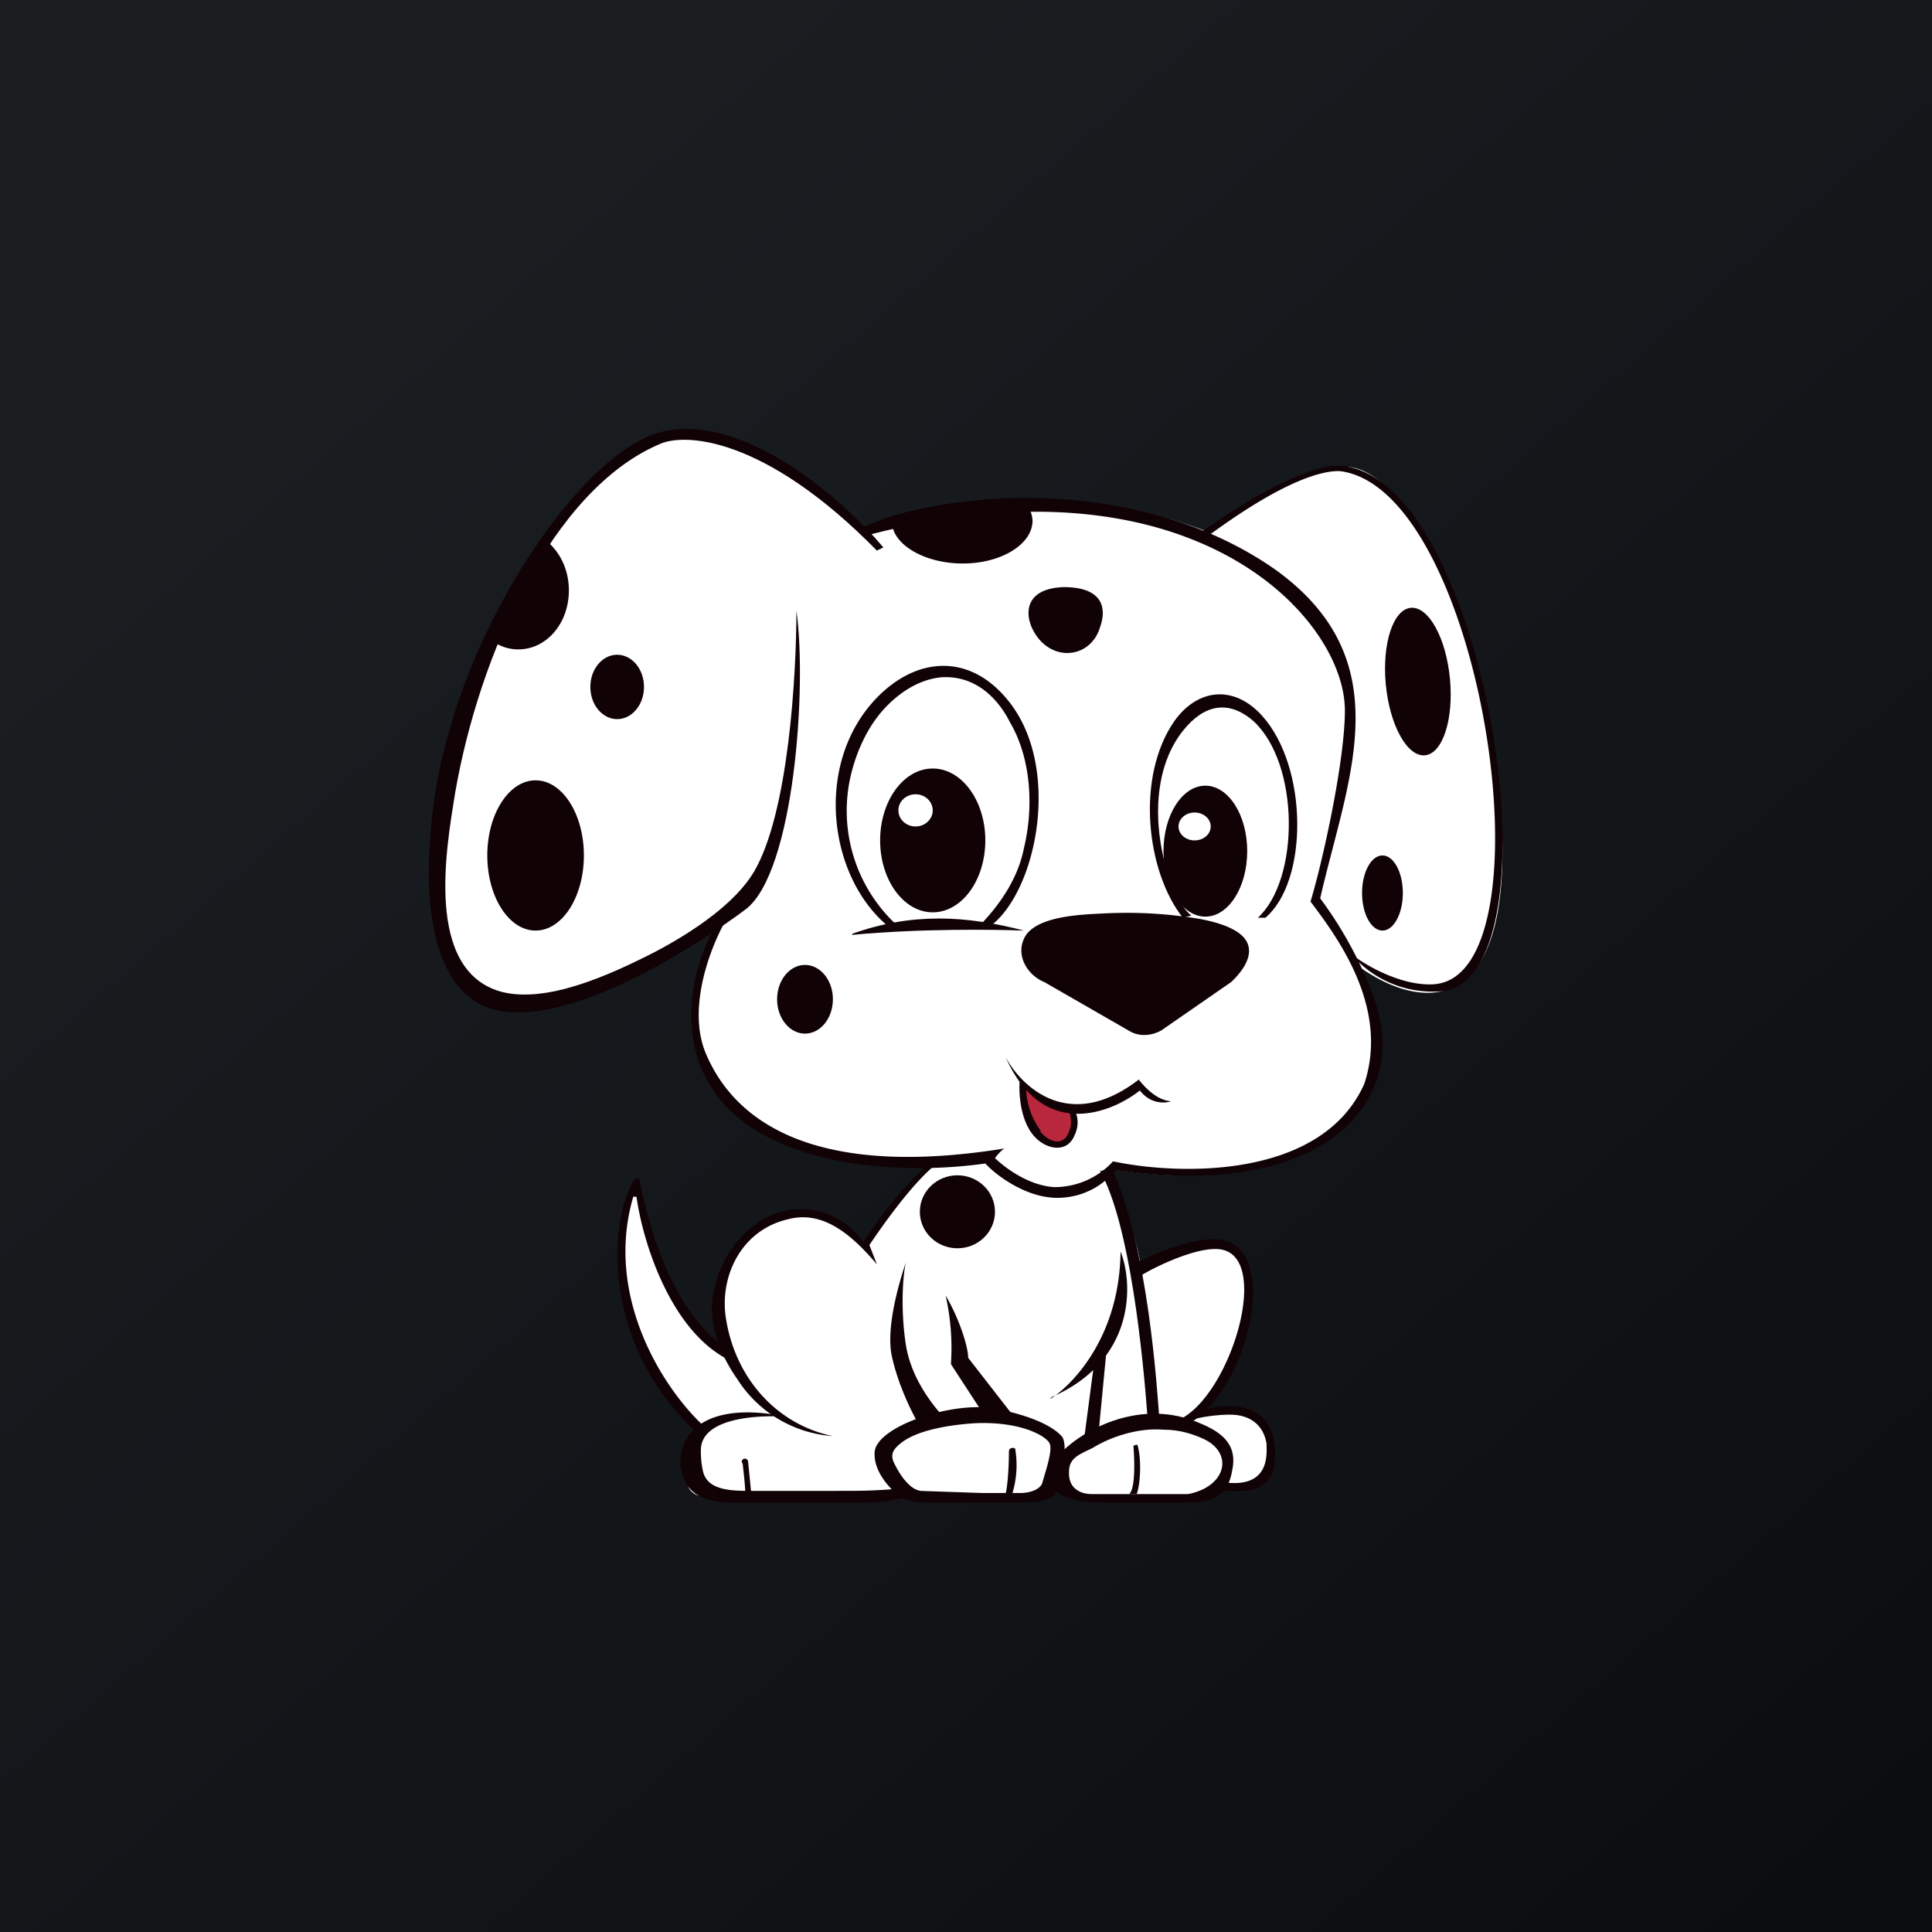 <!-- by TradingView --><svg width="18" height="18" viewBox="0 0 18 18" xmlns="http://www.w3.org/2000/svg"><rect x="0" y="0" width="18" height="18" fill="#808080" stroke="none"/><path fill="url(#aftwttezh)" d="M0 0h18v18H0z"/><path d="M4.74 9.35c.7.06 1.63-.48 2-.76-1.04 1.99 1.28 2.39 1.97 2.25-.27.24-.59.62-.67.78-.37-.46-.81-.44-1.18 0a.85.85 0 0 0-.1.99c-.48-.25-.75-1.19-.83-1.63-.37 1.13.24 2 .58 2.3-.16.12-.15.38-.1.56.01.05.07.1.14.1h3.19l.14-.16.22.15h1.11c.04 0 .07 0 .1-.02.07-.03.15-.03.22-.05h.04c.22 0 .29-.21.28-.35-.02-.46-.48-.4-.71-.31.58-.6.6-1.54.23-1.6-.23-.05-.59.11-.74.2-.04-.26-.2-.72-.28-.91.55.09 1 .07 1.32 0 .94-.17 1.51-1.08.97-1.9.58.43 1.45.53 1.35-1.34-.1-1.87-.9-3.3-1.45-3.3-.45 0-1.05.4-1.3.6a4.54 4.54 0 0 0-3.18-.02c-.53-.5-1.37-1.1-1.95-.85-1.18.48-1.83 2.58-2 3.57-.1.54-.09 1.64.63 1.7Z" fill="#fff"/><path d="M6.14 4.03c.77-.21 1.71.62 2.09 1.07l-.06.03c-1.05-1.07-1.8-1.1-2.03-.99-1 .43-1.68 1.97-1.9 3.25-.08.5-.29 1.65.43 1.85.42.11 1-.15 1.43-.37.38-.2.75-.46.92-.74.33-.55.4-1.86.4-2.44.1.71-.02 2.43-.47 2.78-.4.3-1.56 1.07-2.28.95-.7-.12-.7-1.13-.66-1.63.1-1.68 1.34-3.54 2.13-3.76Z" fill="#110206"/><path d="M9.43 4.64c-.66.02-1.18.16-1.4.28l.04.07c3.01-.8 4.46.75 4.46 1.63 0 .46-.2 1.38-.32 1.78.24.32.74.98.5 1.7-.4.89-1.73.85-2.34.72a.74.74 0 0 1-.55.24c-.3-.02-.55-.27-.55-.27s.05-.07.09-.09c-1.93.31-2.57-.36-2.79-.9-.17-.43.06-1 .2-1.24l-.1.05c-.19.35-.28.75-.2 1.13.22 1.08 1.72 1.24 2.71 1.1.1.11.38.32.67.32.29 0 .48-.17.54-.26 1 .15 1.66-.03 2.03-.3.42-.31.55-.78.4-1.25a3.66 3.66 0 0 0-.52-.98c.25-1.1.76-2.2-.4-3.05-.7-.5-1.6-.7-2.47-.68Z" fill="#110206"/><path d="M13.48 9.23c1.08-.27.34-4.8-.99-4.89-.43-.02-1.3.62-1.3.62l.07.03c.72-.53 1.08-.61 1.23-.6 1.33.18 1.99 4.7.87 4.78-.3.02-.65-.18-.78-.29a1 1 0 0 0 .9.35ZM8.04 11.58c.25-.4.52-.66.62-.74h.07c-.22.17-.51.58-.63.76l.07.18c-.27-.32-.53-.5-.83-.42-.43.1-.63.52-.58.9.08.57.47 1.01 1 1.12a1.15 1.15 0 0 1-.89-.53c-.19-.27-.3-.6-.2-.9.09-.34.37-.64.71-.68a.7.7 0 0 1 .66.3ZM11.37 11.55c-.23-.03-.6.12-.77.21l.02.13c.16-.1.55-.28.75-.25.48.07.1 1.34-.37 1.58l.1.03c.53-.33.84-1.62.27-1.7ZM9.8 13.02l-.02.01h.01c.12-.07.64-.5.65-1.37.12.3.14 1.02-.65 1.36Z" fill="#110206"/><path d="m10.24 13.3.07-.73-.11.08-.1.76.14-.11Z" fill="#110206"/><path fill-rule="evenodd" d="M9.9 13.52c.2-.2.73-.5 1.28-.26.22.09.35.21.3.44-.04.24-.18.3-.43.3h-.74c-.31 0-.37-.05-.47-.1l.05-.38Zm.94-.2c.15 0 .27.04.36.08.3.13.23.45-.13.52h-.9c-.1 0-.22-.05-.21-.21 0-.13.1-.16.22-.22.16-.1.42-.19.66-.17Z" fill="#110206"/><path d="M11.16 13.15c.24-.08.72-.13.72.4 0 .35-.24.35-.47.34h-.07l.06-.08c.44.06.4-.27.4-.36-.03-.18-.16-.27-.34-.27-.12 0-.25.02-.33.04l-.07.04-.02-.01.12-.1ZM10.52 13.92c.06-.05.05-.32.04-.45 0 0 .04-.02.04 0 .04.15.02.38-.01.45h-.07ZM8.31 12.64c-.06-.27.07-.7.13-.88-.03.13-.05.45 0 .77s.26.57.34.66l-.22.08c-.06-.1-.19-.36-.25-.63ZM8.86 12.7a2.2 2.2 0 0 0-.05-.63c.12.2.21.47.21.58l.42.54-.3-.05-.28-.43Z" fill="#110206"/><path d="M8.37 13.93c-.08-.06-.24-.23-.22-.41.03-.23.7-.46 1.1-.4.38.07.57.18.64.26.03.03.03.1.03.19a.77.77 0 0 1-.1.36c-.07.07-.24.07-.35.07h-.8c-.09 0-.25-.01-.3-.07Zm.2-.04.58.02h.36c.06 0 .17-.02.2-.09.02-.08.1-.3.07-.37s-.27-.21-.7-.19c-.3.02-.55.08-.68.18-.09.07-.11.12-.06.21.05.1.14.23.24.24Z" fill="#110206"/><path d="M9.36 13.95c.03-.08.04-.31.04-.43 0-.02.02-.03.03-.03.02 0 .03 0 .03.02a.9.9 0 0 1-.04.44h-.06ZM5.96 11c.22 1.1.63 1.42.76 1.53l.07.14c-.54-.27-.8-1.09-.86-1.52H5.9c-.27.92.27 1.77.64 2.12l-.07.06c-.9-.86-.78-2-.56-2.34.02-.02.05-.01.05.01Z" fill="#110206"/><path d="M8.02 14c.26 0 .35-.04.44-.05l-.09-.08c-.23.02-.35.02-.58.02H6.97c-.2 0-.38-.02-.42-.18a.83.83 0 0 1-.02-.2c0-.3.53-.33.8-.31-.78-.16-1.02.18-.99.46.04.28.24.34.52.34h1.16Z" fill="#110206"/><path d="M6.92 13.64c.01.1.03.26.02.28H7l-.03-.3a.03.03 0 0 0-.06 0ZM8.17 6.5c-.6.62-.45 1.7.13 2.15h.09a1.45 1.45 0 0 1-.46-1.44c.06-.24.17-.47.34-.64.13-.13.3-.24.5-.26.32-.02.53.2.64.42.2.34.22.8.13 1.17-.05.26-.2.5-.4.71l.07.03c.45-.31.7-1.52.16-2.14-.35-.41-.83-.38-1.2 0Z" fill="#110206"/><path d="M7.94 8.7c.56-.2 1.06-.17 1.6-.03-.27-.01-.97-.02-1.6.04Z" fill="#110206"/><ellipse cx="8.69" cy="7.83" rx=".49" ry=".67" fill="#110206"/><ellipse cx="8.53" cy="7.55" rx=".16" ry=".15" fill="#fff"/><path d="M11.72 8.55h.07c.4-.34.4-1.4-.03-1.88-.26-.29-.6-.26-.82.05-.36.52-.26 1.4.08 1.83l.08-.02c-.22-.16-.53-1.15-.08-1.72.19-.24.42-.3.66-.09.43.4.43 1.47.04 1.83Z" fill="#110206"/><ellipse cx="11.23" cy="7.93" rx=".39" ry=".61" fill="#110206"/><ellipse cx="11.13" cy="7.7" rx=".15" ry=".13" fill="#fff"/><path d="m9.73 9.15.8.46c.09.05.2.04.29-.01l.65-.45c.17-.16.27-.37 0-.5-.08-.04-.19-.07-.3-.09a4.1 4.1 0 0 0-.88-.05c-.2.01-.6.02-.73.2-.11.17 0 .37.17.44ZM9.8 10.28l.21.06c.04.07.04.16 0 .24-.07.17-.27.13-.38 0-.12-.14-.14-.38-.13-.51l.09.08.2.13Z" fill="#110206"/><path d="M9.7 10.54a.69.69 0 0 1-.14-.4l.23.14.16.04c.03.08.04.16.01.22-.05.15-.19.1-.27 0Z" fill="#B9273C"/><path d="M10.62 10.05c-.65.51-1.1.08-1.25-.2.34.77.97.53 1.25.31.1.13.24.12.29.1-.14-.01-.25-.14-.3-.2ZM4.6 5.98a.4.4 0 0 0 .23.07c.26 0 .47-.24.47-.55 0-.2-.09-.37-.22-.47-.19.3-.35.62-.49.95ZM8.31 4.83v.03c0 .21.3.39.66.39.36 0 .65-.18.65-.4a.28.28 0 0 0-.08-.18c-.53 0-.95.07-1.23.16ZM9.61 5.84c-.07-.17-.02-.36.3-.37.37 0 .4.2.34.37-.09.31-.49.34-.64 0Z" fill="#110206"/><ellipse rx=".3" ry=".69" transform="matrix(.997 -.08 .093 .996 13.21 6.35)" fill="#110206"/><ellipse cx="12.88" cy="8.32" rx=".19" ry=".35" fill="#110206"/><ellipse cx="7.5" cy="9.31" rx=".26" ry=".32" fill="#110206"/><ellipse cx="8.92" cy="11.29" rx=".35" ry=".34" fill="#110206"/><ellipse cx="5.75" cy="6.4" rx=".25" ry=".3" fill="#110206"/><ellipse cx="4.99" cy="7.97" rx=".45" ry=".7" fill="#110206"/><path d="M10.8 13.2c-.02-.25-.1-1.58-.44-2.31l-.11.02c.28.5.4 1.74.44 2.28h.12Z" fill="#110206"/><defs><linearGradient id="aftwttezh" x1="3.35" y1="3.12" x2="21.9" y2="24.43" gradientUnits="userSpaceOnUse"><stop stop-color="#1A1E21"/><stop offset="1" stop-color="#06060A"/></linearGradient></defs></svg>